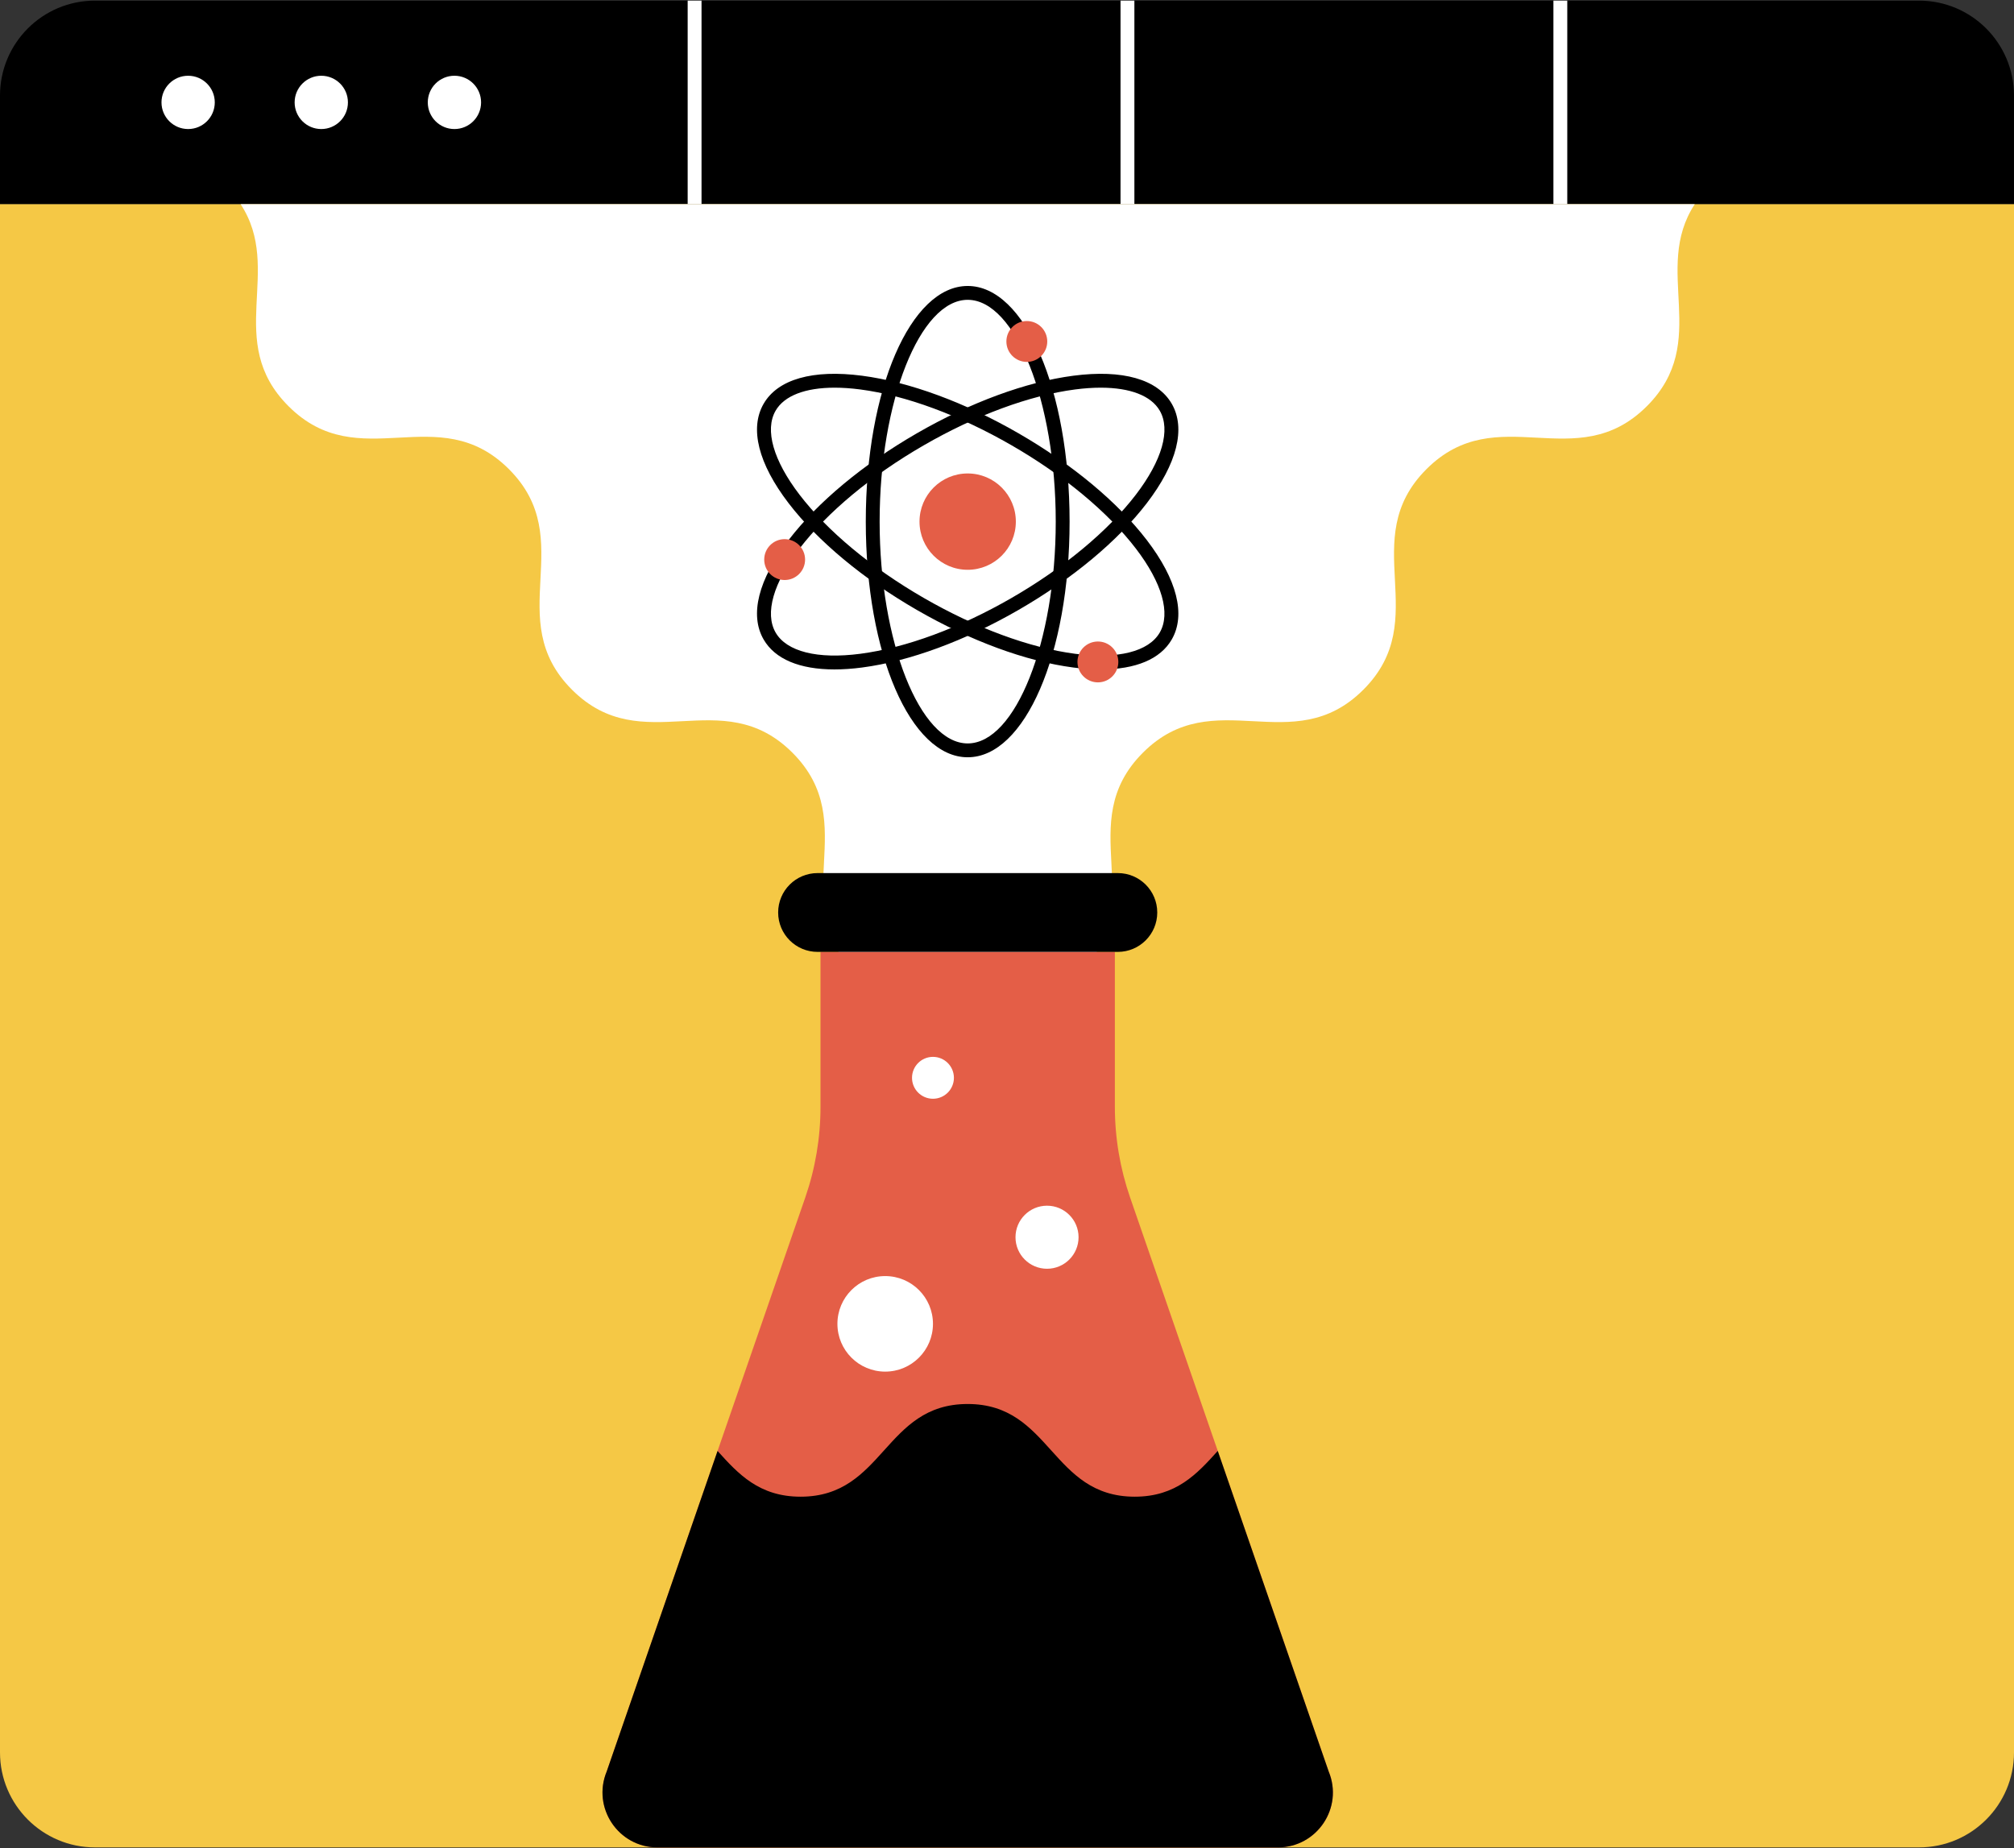 <svg width="437" height="401" viewBox="0 0 437 401" fill="none" xmlns="http://www.w3.org/2000/svg">
<rect x="0" y="0" width="437" height="401" fill="#333333" stroke="none"/>
<g clip-path="url(#clip0_1_1869)">
<path d="M436.996 20.744V44.301H0V20.744C0 9.362 9.227 0.135 20.608 0.135H416.388C427.769 0.135 436.996 9.362 436.996 20.744Z" fill="black"/>
<path d="M437 44.301V380.252C437 391.634 427.773 400.861 416.392 400.861H20.608C9.227 400.86 0 391.633 0 380.252V44.301H437Z" fill="#F5C845"/>
<path d="M40.821 28.001C44.015 28.001 46.603 25.412 46.603 22.218C46.603 19.025 44.015 16.436 40.821 16.436C37.628 16.436 35.039 19.025 35.039 22.218C35.039 25.412 37.628 28.001 40.821 28.001Z" fill="white"/>
<path d="M69.712 28.001C72.905 28.001 75.494 25.412 75.494 22.218C75.494 19.025 72.905 16.436 69.712 16.436C66.519 16.436 63.93 19.025 63.93 22.218C63.93 25.412 66.519 28.001 69.712 28.001Z" fill="white"/>
<path d="M98.603 28.001C101.796 28.001 104.385 25.412 104.385 22.218C104.385 19.025 101.796 16.436 98.603 16.436C95.409 16.436 92.82 19.025 92.82 22.218C92.82 25.412 95.409 28.001 98.603 28.001Z" fill="white"/>
<path d="M149.211 0.135H152.218V44.301H149.211V0.135Z" fill="white"/>
<path d="M243.133 0.135H246.14V44.301H243.133V0.135Z" fill="white"/>
<path d="M337.062 0.135H340.069V44.301H337.062V0.135Z" fill="white"/>
<path d="M357.351 88.128C341.964 103.516 324.9 86.427 309.512 101.802C294.137 117.19 311.201 134.279 295.826 149.653C280.451 165.029 263.363 147.951 247.987 163.327C232.612 178.714 249.689 195.791 234.314 211.166C229.507 215.96 224.539 217.586 219.522 218.046H201.253C200.98 218.009 200.706 218.009 200.421 218.046C195.391 217.586 190.423 215.96 185.617 211.166C170.242 195.791 187.331 178.714 171.943 163.327C156.568 147.951 139.492 165.029 124.104 149.653C108.729 134.278 125.806 117.19 110.431 101.802C95.043 86.428 77.967 103.516 62.591 88.128C48.535 74.07 61.588 58.607 52.211 44.301H367.734C358.358 58.607 371.398 74.07 357.351 88.128V88.128Z" fill="white"/>
<path d="M277.274 400.86H142.667C134.172 400.86 128.414 392.249 131.646 384.397L155.698 314.841L174.727 259.844C176.916 253.515 178.034 246.866 178.034 240.169V206.549H241.906V240.172C241.906 246.867 243.023 253.515 245.212 259.842L264.232 314.831L288.305 384.397C291.547 392.249 285.779 400.86 277.274 400.86V400.86Z" fill="#E45E47"/>
<path d="M251.102 197.997C251.102 193.275 247.274 189.448 242.553 189.448H177.392C172.671 189.448 168.844 193.275 168.844 197.997C168.844 202.719 172.671 206.546 177.392 206.546H242.553C247.273 206.546 251.102 202.719 251.102 197.997V197.997Z" fill="black"/>
<path d="M277.273 400.865H142.664C134.164 400.865 128.407 392.245 131.638 384.395L155.697 314.841C160.196 319.829 164.728 324.762 173.717 324.762C191.835 324.762 191.835 304.649 209.962 304.649C228.08 304.649 228.08 324.762 246.219 324.762C255.207 324.762 259.74 319.818 264.229 314.83L288.299 384.394C291.541 392.245 285.774 400.865 277.273 400.865Z" fill="black"/>
<path d="M209.971 164.318C197.572 164.318 187.859 141.858 187.859 113.185C187.859 84.513 197.572 62.052 209.971 62.052C222.369 62.052 232.082 84.513 232.082 113.185C232.082 141.858 222.37 164.318 209.971 164.318ZM209.971 65.057C199.614 65.057 190.864 87.097 190.864 113.185C190.864 139.274 199.614 161.314 209.971 161.314C220.327 161.314 229.077 139.274 229.077 113.185C229.078 87.097 220.328 65.057 209.971 65.057V65.057Z" fill="black"/>
<path d="M181.059 145.257C173.516 145.257 168.153 143.021 165.688 138.751C162.612 133.423 164.533 125.769 171.099 117.198C177.388 108.986 187.267 100.76 198.914 94.036C210.562 87.311 222.625 82.869 232.881 81.528C243.589 80.128 251.177 82.291 254.252 87.618C257.328 92.946 255.407 100.6 248.842 109.172C242.553 117.383 232.674 125.609 221.026 132.334C209.379 139.058 197.316 143.5 187.059 144.841C184.933 145.12 182.929 145.257 181.059 145.257V145.257ZM238.839 84.121C237.112 84.121 235.251 84.248 233.273 84.507C223.4 85.798 211.732 90.105 200.419 96.638C189.106 103.17 179.54 111.12 173.486 119.024C167.791 126.46 165.898 133.102 168.291 137.248C170.685 141.395 177.383 143.077 186.671 141.862C196.543 140.571 208.212 136.263 219.525 129.73C230.838 123.199 240.403 115.248 246.458 107.344C252.153 99.908 254.046 93.266 251.652 89.12C249.768 85.858 245.217 84.121 238.839 84.121V84.121Z" fill="black"/>
<path d="M238.882 145.257C237.012 145.257 235.008 145.12 232.882 144.841C222.625 143.5 210.562 139.058 198.915 132.334C187.267 125.609 177.388 117.383 171.099 109.172C164.534 100.6 162.612 92.946 165.689 87.618C168.764 82.291 176.352 80.129 187.06 81.528C197.316 82.869 209.379 87.311 221.027 94.036C232.674 100.76 242.553 108.986 248.842 117.198C255.407 125.769 257.329 133.423 254.253 138.751C251.788 143.021 246.424 145.257 238.882 145.257ZM181.102 84.121C174.722 84.121 170.173 85.858 168.289 89.12C165.895 93.266 167.788 99.908 173.483 107.344C179.538 115.248 189.103 123.199 200.416 129.73C211.729 136.262 223.398 140.571 233.27 141.862C242.556 143.077 249.256 141.394 251.649 137.248C254.043 133.102 252.15 126.46 246.455 119.024C240.401 111.12 230.835 103.169 219.522 96.638C208.209 90.106 196.541 85.798 186.668 84.507C184.691 84.248 182.829 84.121 181.102 84.121Z" fill="black"/>
<path d="M209.967 123.637C215.74 123.637 220.419 118.957 220.419 113.185C220.419 107.413 215.74 102.734 209.967 102.734C204.195 102.734 199.516 107.413 199.516 113.185C199.516 118.957 204.195 123.637 209.967 123.637Z" fill="#E45E47"/>
<path d="M222.801 78.529C225.25 78.529 227.235 76.544 227.235 74.095C227.235 71.646 225.25 69.661 222.801 69.661C220.352 69.661 218.367 71.646 218.367 74.095C218.367 76.544 220.352 78.529 222.801 78.529Z" fill="#E45E47"/>
<path d="M170.254 125.856C172.703 125.856 174.688 123.871 174.688 121.422C174.688 118.973 172.703 116.988 170.254 116.988C167.806 116.988 165.82 118.973 165.82 121.422C165.82 123.871 167.806 125.856 170.254 125.856Z" fill="#E45E47"/>
<path d="M238.223 148.066C240.672 148.066 242.657 146.08 242.657 143.632C242.657 141.183 240.672 139.198 238.223 139.198C235.774 139.198 233.789 141.183 233.789 143.632C233.789 146.08 235.774 148.066 238.223 148.066Z" fill="#E45E47"/>
<path d="M192.07 297.623C197.795 297.623 202.436 292.982 202.436 287.257C202.436 281.532 197.795 276.891 192.07 276.891C186.344 276.891 181.703 281.532 181.703 287.257C181.703 292.982 186.344 297.623 192.07 297.623Z" fill="white"/>
<path d="M227.186 275.304C230.964 275.304 234.028 272.241 234.028 268.462C234.028 264.683 230.964 261.62 227.186 261.62C223.407 261.62 220.344 264.683 220.344 268.462C220.344 272.241 223.407 275.304 227.186 275.304Z" fill="white"/>
<path d="M202.436 238.415C204.946 238.415 206.981 236.38 206.981 233.87C206.981 231.36 204.946 229.325 202.436 229.325C199.926 229.325 197.891 231.36 197.891 233.87C197.891 236.38 199.926 238.415 202.436 238.415Z" fill="white"/>
</g>
<defs>
<clipPath id="clip0_1_1869">
<rect width="437" height="401" fill="white"/>
</clipPath>
</defs>
</svg>
